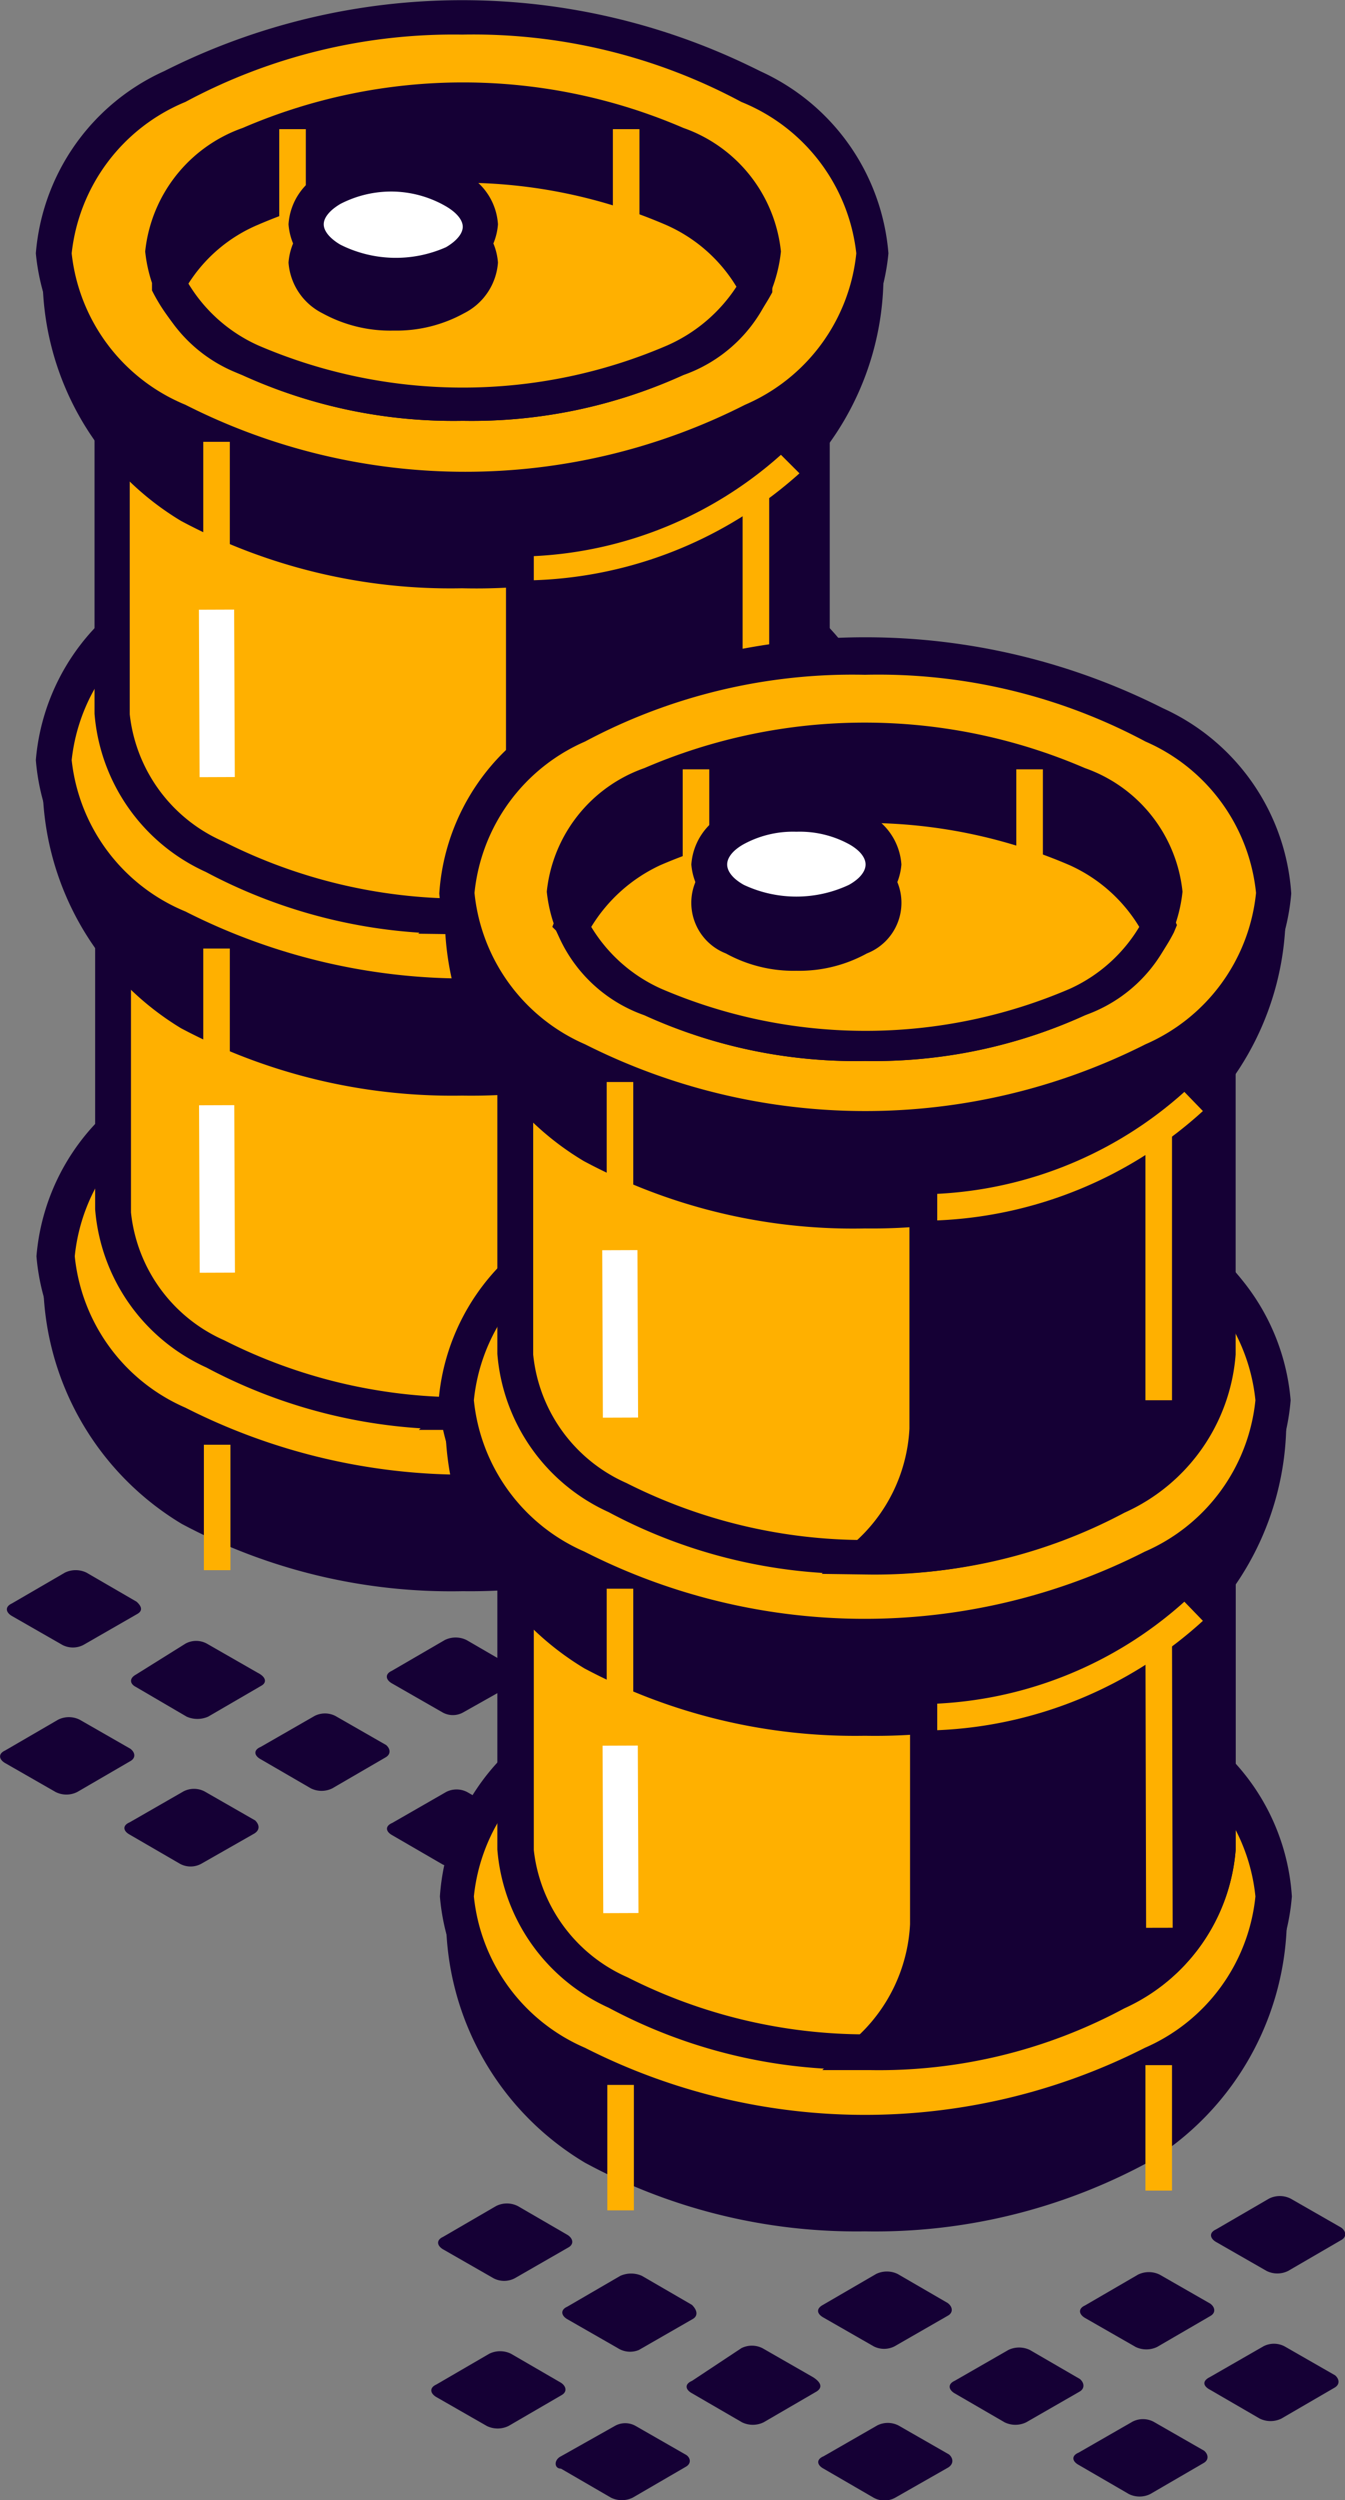 <svg xmlns="http://www.w3.org/2000/svg" viewBox="0 0 21.77 40.46"><rect x="0" y="0" width="21.77" height="40.46" fill="#808080" stroke="none"/><defs><style>.cls-1{fill:#150035;}.cls-2{fill:#ffb000;}.cls-3{fill:#fff;}</style></defs><g id="Layer_2" data-name="Layer 2"><g id="content"><path class="cls-1" d="M9.2,36.37l-.87.5a.37.37,0,0,1-.34,0l-.82-.47c-.1-.06-.11-.15,0-.2l.86-.5a.39.39,0,0,1,.35,0l.81.47C9.28,36.23,9.29,36.32,9.2,36.37Z"/><path class="cls-1" d="M11.21,37.53l-.87.5A.37.37,0,0,1,10,38l-.82-.47c-.1-.06-.11-.15,0-.2l.86-.5a.43.43,0,0,1,.35,0l.81.47C11.29,37.39,11.3,37.48,11.21,37.53Z"/><path class="cls-1" d="M9.09,38.76l-.86.5a.4.4,0,0,1-.35,0l-.82-.47c-.1-.06-.11-.15,0-.2l.86-.5a.4.4,0,0,1,.35,0l.81.47C9.17,38.62,9.18,38.71,9.09,38.76Z"/><path class="cls-1" d="M13.22,38.7l-.86.5a.4.4,0,0,1-.35,0l-.81-.47c-.11-.06-.12-.15,0-.2L12,38a.38.38,0,0,1,.34,0l.82.47C13.3,38.56,13.31,38.64,13.22,38.7Z"/><path class="cls-1" d="M11.1,39.92l-.86.5a.4.4,0,0,1-.35,0l-.81-.47c-.11,0-.12-.14,0-.2l.87-.49a.34.34,0,0,1,.34,0l.82.47C11.18,39.78,11.19,39.87,11.1,39.92Z"/><path class="cls-1" d="M15.35,39.93l-.86.49a.36.36,0,0,1-.35,0l-.81-.47c-.11-.06-.12-.15,0-.2l.87-.5a.38.38,0,0,1,.34,0l.82.47C15.43,39.78,15.44,39.87,15.35,39.93Z"/><path class="cls-1" d="M15.35,37.47l-.87.5a.37.37,0,0,1-.34,0l-.82-.47c-.1-.06-.11-.14,0-.2l.86-.5a.4.4,0,0,1,.35,0l.81.47C15.42,37.33,15.43,37.42,15.35,37.47Z"/><path class="cls-1" d="M17.48,38.7l-.87.5a.4.4,0,0,1-.35,0l-.81-.47c-.1-.06-.11-.15,0-.2l.87-.5a.4.4,0,0,1,.35,0l.81.47C17.55,38.56,17.56,38.65,17.48,38.7Z"/><path class="cls-1" d="M19.59,37.48l-.86.5a.4.4,0,0,1-.35,0l-.82-.47c-.1-.06-.11-.15,0-.2l.86-.5a.4.4,0,0,1,.35,0l.82.47C19.67,37.34,19.68,37.43,19.59,37.48Z"/><path class="cls-1" d="M21.71,36.25l-.86.5a.39.39,0,0,1-.35,0l-.82-.47c-.1-.06-.11-.15,0-.2l.86-.5a.39.39,0,0,1,.35,0l.82.47C21.79,36.11,21.8,36.2,21.71,36.25Z"/><path class="cls-1" d="M19.48,39.86l-.86.5a.39.39,0,0,1-.35,0l-.81-.47c-.11-.06-.12-.15,0-.2l.87-.5a.37.37,0,0,1,.34,0l.82.47C19.56,39.72,19.57,39.81,19.48,39.86Z"/><path class="cls-1" d="M21.6,38.64l-.86.5a.4.4,0,0,1-.35,0l-.81-.47c-.11-.06-.12-.14,0-.2l.87-.5a.37.37,0,0,1,.34,0l.82.47C21.68,38.5,21.69,38.59,21.6,38.64Z"/><path class="cls-1" d="M2.22,26.12l-.87.5a.37.37,0,0,1-.34,0l-.82-.47c-.1-.06-.11-.15,0-.2l.86-.5a.4.4,0,0,1,.35,0l.81.47C2.3,26,2.31,26.07,2.22,26.12Z"/><path class="cls-1" d="M4.23,27.28l-.86.5a.43.43,0,0,1-.35,0l-.82-.48c-.1-.05-.11-.14,0-.2L3,26.6a.36.36,0,0,1,.35,0l.82.47C4.31,27.14,4.32,27.23,4.23,27.28Z"/><path class="cls-1" d="M2.11,28.5l-.86.5A.39.39,0,0,1,.9,29l-.82-.47c-.1-.06-.11-.15,0-.2l.86-.5a.39.39,0,0,1,.35,0l.82.47C2.19,28.36,2.2,28.45,2.11,28.5Z"/><path class="cls-1" d="M6.24,28.44l-.86.5a.39.39,0,0,1-.35,0l-.81-.47c-.11-.06-.12-.15,0-.2l.87-.5a.37.37,0,0,1,.34,0l.82.47C6.32,28.3,6.33,28.39,6.24,28.44Z"/><path class="cls-1" d="M4.12,29.67l-.86.49a.36.36,0,0,1-.35,0l-.81-.47c-.11-.06-.12-.15,0-.2l.87-.5a.37.37,0,0,1,.34,0l.82.47C4.2,29.53,4.21,29.61,4.12,29.67Z"/><path class="cls-1" d="M8.37,29.67l-.86.5a.39.39,0,0,1-.35,0l-.81-.47c-.11-.06-.12-.15,0-.2l.87-.5a.37.37,0,0,1,.34,0l.82.47C8.45,29.53,8.46,29.62,8.37,29.67Z"/><path class="cls-1" d="M8.37,27.22l-.87.49a.34.34,0,0,1-.34,0l-.82-.47c-.1-.06-.11-.15,0-.2l.86-.5a.4.4,0,0,1,.35,0l.81.47C8.44,27.07,8.46,27.16,8.37,27.22Z"/><path class="cls-1" d="M10.5,28.44l-.87.5a.37.37,0,0,1-.34,0l-.82-.47c-.1-.06-.11-.15,0-.2l.86-.5a.43.43,0,0,1,.35,0l.81.47C10.57,28.3,10.58,28.39,10.5,28.44Z"/><path class="cls-1" d="M12.61,27.22l-.86.5a.39.39,0,0,1-.35,0l-.81-.47c-.11-.06-.12-.15,0-.2l.87-.5a.37.37,0,0,1,.34,0l.82.47C12.69,27.08,12.7,27.17,12.61,27.22Z"/><path class="cls-1" d="M14.73,26l-.86.5a.4.4,0,0,1-.35,0L12.71,26c-.11-.06-.12-.14,0-.2l.86-.5a.4.4,0,0,1,.35,0l.82.47C14.81,25.86,14.82,26,14.73,26Z"/><path class="cls-1" d="M12.5,29.61l-.86.5a.4.4,0,0,1-.35,0l-.81-.47c-.1-.06-.12-.15,0-.2l.87-.5a.37.37,0,0,1,.34,0l.82.47C12.58,29.47,12.59,29.56,12.5,29.61Z"/><path class="cls-1" d="M14.62,28.38l-.86.5a.36.36,0,0,1-.35,0l-.81-.47c-.11-.06-.12-.15,0-.2l.87-.5a.41.41,0,0,1,.34,0l.82.48C14.7,28.24,14.71,28.33,14.62,28.38Z"/><path class="cls-1" d="M12.45,17.8c2.43,1.41,1.88,5.21-.55,6.62a9.77,9.77,0,0,1-8.81,0C.65,23,.14,19.19,2.57,17.78S10,16.4,12.45,17.8Z"/><path class="cls-1" d="M7.49,25.75a9.25,9.25,0,0,1-4.55-1.09,4.62,4.62,0,0,1-2.24-4,3.53,3.53,0,0,1,1.73-3.16c2.51-1.44,7.64-1.43,10.16,0a3.48,3.48,0,0,1,1.72,3.12,4.65,4.65,0,0,1-2.27,4A9.23,9.23,0,0,1,7.49,25.75Zm0-8.72a10,10,0,0,0-4.75,1,3,3,0,0,0-1.45,2.66,4.06,4.06,0,0,0,2,3.48,9.43,9.43,0,0,0,8.53,0,4.09,4.09,0,0,0,2-3.49,3,3,0,0,0-1.43-2.63h0A10.32,10.32,0,0,0,7.47,17Z"/><path class="cls-2" d="M12.17,17.63a10.34,10.34,0,0,0-9.35,0C.24,19.12.24,21.54,2.82,23a10.34,10.34,0,0,0,9.35,0C14.75,21.54,14.75,19.12,12.17,17.63Z"/><path class="cls-1" d="M7.49,24.42a9.84,9.84,0,0,1-4.82-1.15A3.55,3.55,0,0,1,.59,20.33a3.56,3.56,0,0,1,2.08-2.95,10.7,10.7,0,0,1,9.64,0,3.56,3.56,0,0,1,2.08,2.95,3.55,3.55,0,0,1-2.08,2.94A9.82,9.82,0,0,1,7.49,24.42Zm0-7.63A9.28,9.28,0,0,0,3,17.88a3,3,0,0,0-1.79,2.45A3,3,0,0,0,3,22.78a10,10,0,0,0,9.06,0,3,3,0,0,0,1.8-2.45A3,3,0,0,0,12,17.88,9.28,9.28,0,0,0,7.49,16.79Z"/><path class="cls-1" d="M10.94,18.61a8.64,8.64,0,0,0-6.87,0c-1.9.95-1.9,2.49,0,3.44a8.64,8.64,0,0,0,6.87,0C12.84,21.1,12.84,19.56,10.94,18.61Z"/><path class="cls-1" d="M7.5,23a8.21,8.21,0,0,1-3.56-.74,2.38,2.38,0,0,1-1.58-2,2.38,2.38,0,0,1,1.58-2,9,9,0,0,1,7.13,0,2.38,2.38,0,0,1,1.58,2,2.38,2.38,0,0,1-1.58,2A8.28,8.28,0,0,1,7.5,23Zm0-4.86a7.74,7.74,0,0,0-3.31.68c-.8.41-1.26.94-1.26,1.47s.46,1.06,1.26,1.46a8.37,8.37,0,0,0,6.62,0c.81-.4,1.27-.93,1.27-1.46s-.46-1.06-1.27-1.47h0A7.71,7.71,0,0,0,7.5,18.18Z"/><path class="cls-2" d="M10.92,19.62a8.64,8.64,0,0,0-6.87,0,2.6,2.6,0,0,0-1.31,1.2,2.62,2.62,0,0,0,1.32,1.23,8.64,8.64,0,0,0,6.87,0,2.65,2.65,0,0,0,1.31-1.21A2.57,2.57,0,0,0,10.92,19.62Z"/><path class="cls-1" d="M7.5,23a8.28,8.28,0,0,1-3.57-.74,2.82,2.82,0,0,1-1.45-1.37l0-.11,0-.11a2.89,2.89,0,0,1,1.44-1.35,9,9,0,0,1,7.13,0h0a2.89,2.89,0,0,1,1.46,1.37l0,.12,0,.11a3,3,0,0,1-1.45,1.34A8.21,8.21,0,0,1,7.5,23ZM3.06,20.82a2.53,2.53,0,0,0,1.13,1,8.37,8.37,0,0,0,6.62,0,2.58,2.58,0,0,0,1.12-.95,2.53,2.53,0,0,0-1.13-1h0a8.37,8.37,0,0,0-6.62,0A2.53,2.53,0,0,0,3.06,20.82Z"/><rect class="cls-2" x="4.53" y="18.33" width="0.43" height="1.84"/><rect class="cls-2" x="9.93" y="18.33" width="0.43" height="1.84"/><rect class="cls-2" x="3.3" y="23.38" width="0.43" height="2.03"/><rect class="cls-2" x="12.02" y="23.06" width="0.43" height="2.03"/><path class="cls-2" d="M1.83,14.68v4.9A2.82,2.82,0,0,0,3.49,21.9a8.9,8.9,0,0,0,8,0,2.84,2.84,0,0,0,1.66-2.32V14.52Z"/><path class="cls-1" d="M7.49,23.13a8.52,8.52,0,0,1-4.15-1,3.08,3.08,0,0,1-1.8-2.56V14.39l11.9-.16v5.35a3.08,3.08,0,0,1-1.8,2.56A8.49,8.49,0,0,1,7.49,23.13ZM2.12,15v4.62a2.55,2.55,0,0,0,1.51,2.07,8.54,8.54,0,0,0,7.72,0,2.56,2.56,0,0,0,1.52-2.07V14.81Z"/><path class="cls-1" d="M8.49,14.59v6.19a2.89,2.89,0,0,1-1,2.07,8.2,8.2,0,0,0,4-1,2.82,2.82,0,0,0,1.66-2.32V14.52Z"/><path class="cls-1" d="M6.78,23.14l.51-.49a2.62,2.62,0,0,0,.91-1.87V14.3l5.23-.06v5.34a3.08,3.08,0,0,1-1.8,2.56,8.42,8.42,0,0,1-4.14,1Zm2-8.27v5.91a2.93,2.93,0,0,1-.62,1.76,7.45,7.45,0,0,0,3.19-.89,2.56,2.56,0,0,0,1.52-2.07V14.82Z"/><path class="cls-1" d="M12.44,9.78c2.43,1.41,1.88,5.21-.55,6.61a9.72,9.72,0,0,1-8.82,0C.64,15,.13,11.16,2.56,9.76S10,8.37,12.44,9.78Z"/><path class="cls-1" d="M7.48,17.73a9.36,9.36,0,0,1-4.55-1.09,4.65,4.65,0,0,1-2.24-4A3.52,3.52,0,0,1,2.42,9.51c2.51-1.45,7.63-1.44,10.16,0a3.49,3.49,0,0,1,1.72,3.12,4.65,4.65,0,0,1-2.27,4A9.33,9.33,0,0,1,7.48,17.73ZM7.45,9a10.12,10.12,0,0,0-4.74,1,3,3,0,0,0-1.45,2.67,4.07,4.07,0,0,0,2,3.48,9.49,9.49,0,0,0,8.53,0,4.1,4.1,0,0,0,2-3.5A2.92,2.92,0,0,0,12.29,10,10.27,10.27,0,0,0,7.45,9Z"/><path class="cls-2" d="M12.16,9.6a10.34,10.34,0,0,0-9.35,0C.22,11.09.22,13.51,2.81,15a10.34,10.34,0,0,0,9.35,0C14.74,13.51,14.74,11.09,12.16,9.6Z"/><path class="cls-1" d="M7.48,16.4a9.84,9.84,0,0,1-4.82-1.15A3.55,3.55,0,0,1,.58,12.3,3.55,3.55,0,0,1,2.66,9.36a10.63,10.63,0,0,1,9.64,0,3.55,3.55,0,0,1,2.08,2.94,3.55,3.55,0,0,1-2.08,2.95A9.82,9.82,0,0,1,7.48,16.4Zm0-7.63A9.28,9.28,0,0,0,3,9.85,3,3,0,0,0,1.16,12.3,3,3,0,0,0,3,14.75a10,10,0,0,0,9.06,0,3,3,0,0,0,1.8-2.45A3,3,0,0,0,12,9.85,9.28,9.28,0,0,0,7.48,8.77Z"/><path class="cls-1" d="M10.93,10.58a8.64,8.64,0,0,0-6.87,0c-1.9.95-1.9,2.49,0,3.44a8.64,8.64,0,0,0,6.87,0C12.83,13.07,12.83,11.53,10.93,10.58Z"/><path class="cls-1" d="M7.49,15a8.21,8.21,0,0,1-3.56-.74,2.38,2.38,0,0,1-1.58-2,2.38,2.38,0,0,1,1.58-2,8.93,8.93,0,0,1,7.13,0,2.38,2.38,0,0,1,1.58,2,2.38,2.38,0,0,1-1.58,2A8.28,8.28,0,0,1,7.49,15Zm0-4.87a7.59,7.59,0,0,0-3.31.69c-.8.4-1.26.94-1.26,1.46s.46,1.06,1.26,1.47a8.37,8.37,0,0,0,6.62,0c.81-.41,1.27-.94,1.27-1.47s-.46-1.06-1.27-1.46A7.56,7.56,0,0,0,7.49,10.15Z"/><path class="cls-2" d="M10.91,11.59a8.64,8.64,0,0,0-6.87,0A2.57,2.57,0,0,0,2.73,12.8,2.57,2.57,0,0,0,4.05,14a8.64,8.64,0,0,0,6.87,0,2.6,2.6,0,0,0,1.31-1.2A2.58,2.58,0,0,0,10.91,11.59Z"/><path class="cls-1" d="M7.49,15a8.25,8.25,0,0,1-3.57-.74A2.9,2.9,0,0,1,2.46,12.9l0-.11.05-.11a2.88,2.88,0,0,1,1.44-1.34,8.93,8.93,0,0,1,7.13,0h0a2.85,2.85,0,0,1,1.46,1.37l0,.11,0,.11a3,3,0,0,1-1.45,1.35A8.21,8.21,0,0,1,7.49,15ZM3.05,12.8a2.53,2.53,0,0,0,1.13,1,8.37,8.37,0,0,0,6.62,0,2.58,2.58,0,0,0,1.12-.95,2.45,2.45,0,0,0-1.14-1,8.26,8.26,0,0,0-6.61,0A2.47,2.47,0,0,0,3.05,12.8Z"/><rect class="cls-2" x="4.52" y="10.3" width="0.43" height="1.84"/><rect class="cls-2" x="9.92" y="10.3" width="0.43" height="1.84"/><path class="cls-2" d="M8.64,17.6v-.43a6.44,6.44,0,0,0,4-1.65l.3.31A6.76,6.76,0,0,1,8.64,17.6Z"/><rect class="cls-2" x="3.29" y="15.35" width="0.43" height="2.03"/><rect class="cls-2" x="12.02" y="16.12" width="0.43" height="4.72" transform="translate(-0.04 0.03) rotate(-0.13)"/><path class="cls-2" d="M1.82,6.65v4.91a2.8,2.8,0,0,0,1.66,2.31,8.83,8.83,0,0,0,8,0,2.81,2.81,0,0,0,1.65-2.31V6.5Z"/><path class="cls-1" d="M7.48,15.11a8.52,8.52,0,0,1-4.15-1,3.08,3.08,0,0,1-1.8-2.56V6.37l11.9-.16v5.35a3.08,3.08,0,0,1-1.8,2.56A8.49,8.49,0,0,1,7.48,15.11ZM2.1,6.93v4.63a2.55,2.55,0,0,0,1.52,2.06,8.54,8.54,0,0,0,7.72,0,2.55,2.55,0,0,0,1.52-2.06V6.79Z"/><path class="cls-1" d="M8.48,6.56v6.2a2.92,2.92,0,0,1-1,2.07,8.1,8.1,0,0,0,4-1,2.8,2.8,0,0,0,1.66-2.31V6.5Z"/><path class="cls-1" d="M6.77,15.11l.51-.49a2.6,2.6,0,0,0,.91-1.86V6.28l5.23-.07v5.35a3.08,3.08,0,0,1-1.8,2.56,8.42,8.42,0,0,1-4.14,1Zm2-8.27v5.92a2.93,2.93,0,0,1-.62,1.76,7.45,7.45,0,0,0,3.19-.9,2.53,2.53,0,0,0,1.52-2.06V6.79Z"/><path class="cls-1" d="M12.44,1.57c2.43,1.41,1.88,5.21-.55,6.62a9.79,9.79,0,0,1-8.82,0C.64,6.78.13,3,2.56,1.55S10,.17,12.44,1.57Z"/><path class="cls-1" d="M7.48,9.52A9.25,9.25,0,0,1,2.93,8.43a4.62,4.62,0,0,1-2.24-4A3.53,3.53,0,0,1,2.42,1.3c2.51-1.45,7.63-1.43,10.16,0A3.48,3.48,0,0,1,14.3,4.45a4.65,4.65,0,0,1-2.27,4A9.23,9.23,0,0,1,7.48,9.52ZM7.45.8a10,10,0,0,0-4.74,1A3,3,0,0,0,1.26,4.46a4.06,4.06,0,0,0,2,3.48,9.43,9.43,0,0,0,8.53,0,4.1,4.1,0,0,0,2-3.49,2.94,2.94,0,0,0-1.44-2.63A10.27,10.27,0,0,0,7.45.8Z"/><path class="cls-2" d="M12.16,1.4a10.34,10.34,0,0,0-9.35,0C.22,2.89.22,5.31,2.81,6.8a10.34,10.34,0,0,0,9.35,0C14.74,5.31,14.74,2.89,12.16,1.4Z"/><path class="cls-1" d="M7.48,8.19A9.84,9.84,0,0,1,2.66,7,3.55,3.55,0,0,1,.58,4.1,3.55,3.55,0,0,1,2.66,1.15a10.7,10.7,0,0,1,9.64,0A3.55,3.55,0,0,1,14.38,4.1,3.55,3.55,0,0,1,12.3,7,9.82,9.82,0,0,1,7.48,8.19Zm0-7.63A9.17,9.17,0,0,0,3,1.65,3,3,0,0,0,1.16,4.1,3,3,0,0,0,3,6.55a10,10,0,0,0,9.06,0,3,3,0,0,0,1.8-2.45A3,3,0,0,0,12,1.65,9.17,9.17,0,0,0,7.48.56Z"/><path class="cls-1" d="M10.93,2.38a8.64,8.64,0,0,0-6.87,0c-1.9,1-1.9,2.49,0,3.44a8.64,8.64,0,0,0,6.87,0C12.83,4.87,12.83,3.33,10.93,2.38Z"/><path class="cls-1" d="M7.49,6.81a8.21,8.21,0,0,1-3.56-.74,2.38,2.38,0,0,1-1.58-2,2.38,2.38,0,0,1,1.58-2,9,9,0,0,1,7.13,0,2.38,2.38,0,0,1,1.58,2,2.38,2.38,0,0,1-1.58,2A8.28,8.28,0,0,1,7.49,6.81ZM7.49,2a7.74,7.74,0,0,0-3.31.68c-.8.41-1.26.94-1.26,1.47s.46,1.06,1.26,1.46a8.37,8.37,0,0,0,6.62,0c.81-.4,1.27-.93,1.27-1.46S11.61,3,10.8,2.63A7.71,7.71,0,0,0,7.49,2Z"/><path class="cls-2" d="M10.91,3.39A8.64,8.64,0,0,0,4,3.39a2.6,2.6,0,0,0-1.31,1.2A2.58,2.58,0,0,0,4.05,5.82a8.64,8.64,0,0,0,6.87,0,2.65,2.65,0,0,0,1.31-1.21A2.53,2.53,0,0,0,10.91,3.39Z"/><path class="cls-1" d="M7.49,6.81a8.25,8.25,0,0,1-3.57-.74A2.89,2.89,0,0,1,2.46,4.7l0-.11.05-.11A2.89,2.89,0,0,1,3.91,3.13a9,9,0,0,1,7.13,0h0A2.89,2.89,0,0,1,12.5,4.5l0,.12,0,.11a3,3,0,0,1-1.45,1.34A8.21,8.21,0,0,1,7.49,6.81ZM3.05,4.59a2.53,2.53,0,0,0,1.13,1,8.37,8.37,0,0,0,6.62,0,2.58,2.58,0,0,0,1.12-.95,2.51,2.51,0,0,0-1.14-1,8.34,8.34,0,0,0-6.61,0A2.47,2.47,0,0,0,3.05,4.59Z"/><rect class="cls-2" x="4.52" y="2.09" width="0.43" height="1.84"/><rect class="cls-2" x="9.92" y="2.09" width="0.43" height="1.84"/><path class="cls-2" d="M8.64,9.39V9a6.46,6.46,0,0,0,4-1.64l.3.3A6.76,6.76,0,0,1,8.64,9.39Z"/><rect class="cls-2" x="3.29" y="7.15" width="0.43" height="2.03"/><rect class="cls-2" x="12.02" y="7.96" width="0.43" height="4.34"/><path class="cls-1" d="M7.36,3.67a2.25,2.25,0,0,0-2,0,.61.61,0,0,0,0,1.16,2.25,2.25,0,0,0,2,0A.61.61,0,0,0,7.36,3.67Z"/><path class="cls-1" d="M6.37,5.35a2.28,2.28,0,0,1-1.15-.28,1,1,0,0,1-.55-.82,1,1,0,0,1,.55-.82,2.5,2.5,0,0,1,2.29,0,1,1,0,0,1,.55.82,1,1,0,0,1-.55.82A2.27,2.27,0,0,1,6.37,5.35Zm0-1.63a1.79,1.79,0,0,0-.86.2c-.17.1-.27.22-.27.33s.1.23.27.33a1.91,1.91,0,0,0,1.71,0c.17-.1.27-.22.27-.33s-.1-.23-.27-.33A1.78,1.78,0,0,0,6.37,3.72Z"/><path class="cls-3" d="M7.36,3.05a2.18,2.18,0,0,0-2,0,.61.61,0,0,0,0,1.15,2.18,2.18,0,0,0,2,0A.61.61,0,0,0,7.36,3.05Z"/><path class="cls-1" d="M6.37,4.73a2.3,2.3,0,0,1-1.15-.28,1,1,0,0,1-.55-.82,1,1,0,0,1,.55-.83,2.5,2.5,0,0,1,2.29,0h0a1,1,0,0,1,.55.83,1,1,0,0,1-.55.82A2.27,2.27,0,0,1,6.37,4.73Zm0-1.63a1.79,1.79,0,0,0-.86.2c-.17.1-.27.22-.27.33s.1.23.27.33A2,2,0,0,0,7.22,4c.17-.1.27-.22.27-.33s-.1-.23-.27-.33A1.78,1.78,0,0,0,6.37,3.1Z"/><rect class="cls-3" x="3.23" y="9.87" width="0.57" height="2.71" transform="translate(-0.05 0.01) rotate(-0.23)"/><rect class="cls-3" x="3.23" y="17.89" width="0.57" height="2.71" transform="translate(-0.08 0.01) rotate(-0.23)"/><path class="cls-1" d="M19,28.16c2.44,1.41,1.89,5.21-.55,6.62a9.77,9.77,0,0,1-8.81,0c-2.43-1.41-2.95-5.23-.51-6.64S16.54,26.76,19,28.16Z"/><path class="cls-1" d="M14,36.11A9.23,9.23,0,0,1,9.47,35a4.61,4.61,0,0,1-2.25-4A3.53,3.53,0,0,1,9,27.89c2.51-1.44,7.64-1.43,10.17,0A3.47,3.47,0,0,1,20.83,31a4.66,4.66,0,0,1-2.26,4A9.28,9.28,0,0,1,14,36.11Zm0-8.72a10,10,0,0,0-4.75,1,3,3,0,0,0-1.45,2.66,4.06,4.06,0,0,0,2,3.48,9.43,9.43,0,0,0,8.53,0,4.09,4.09,0,0,0,2-3.49,2.93,2.93,0,0,0-1.43-2.63h0A10.3,10.3,0,0,0,14,27.39Z"/><path class="cls-2" d="M18.69,28a10.34,10.34,0,0,0-9.35,0c-2.58,1.49-2.58,3.91,0,5.4a10.34,10.34,0,0,0,9.35,0C21.27,31.9,21.27,29.48,18.69,28Z"/><path class="cls-1" d="M14,34.78A9.82,9.82,0,0,1,9.2,33.63a3.55,3.55,0,0,1-2.08-2.94,3.56,3.56,0,0,1,2.08-3,10.68,10.68,0,0,1,9.63,0,3.54,3.54,0,0,1,2.08,3,3.53,3.53,0,0,1-2.08,2.94A9.78,9.78,0,0,1,14,34.78Zm0-7.63a9.26,9.26,0,0,0-4.53,1.09,3,3,0,0,0-1.8,2.45,3,3,0,0,0,1.8,2.45,10,10,0,0,0,9.06,0,3,3,0,0,0,1.79-2.45,3,3,0,0,0-1.79-2.45A9.28,9.28,0,0,0,14,27.15Z"/><path class="cls-1" d="M17.46,29a8.64,8.64,0,0,0-6.87,0c-1.9,1-1.9,2.49,0,3.44a8.64,8.64,0,0,0,6.87,0C19.36,31.46,19.36,29.92,17.46,29Z"/><path class="cls-1" d="M14,33.4a8.28,8.28,0,0,1-3.57-.74,2.38,2.38,0,0,1-1.58-2,2.38,2.38,0,0,1,1.58-2,9,9,0,0,1,7.13,0h0a2.38,2.38,0,0,1,1.58,2,2.38,2.38,0,0,1-1.58,2A8.21,8.21,0,0,1,14,33.4Zm0-4.86a7.71,7.71,0,0,0-3.31.68c-.81.41-1.27.94-1.27,1.47s.46,1.06,1.27,1.46a8.37,8.37,0,0,0,6.62,0c.8-.4,1.26-.93,1.26-1.46s-.46-1.06-1.26-1.47h0A7.74,7.74,0,0,0,14,28.54Z"/><path class="cls-2" d="M17.45,30a8.66,8.66,0,0,0-6.88,0,2.68,2.68,0,0,0-1.31,1.2,2.65,2.65,0,0,0,1.33,1.23,8.64,8.64,0,0,0,6.87,0,2.69,2.69,0,0,0,1.31-1.21A2.57,2.57,0,0,0,17.45,30Z"/><path class="cls-1" d="M14,33.4a8.21,8.21,0,0,1-3.56-.74A2.85,2.85,0,0,1,9,31.29L9,31.18,9,31.07a3,3,0,0,1,1.45-1.35,9,9,0,0,1,7.13,0h0A2.9,2.9,0,0,1,19,31.09l0,.12,0,.11a2.88,2.88,0,0,1-1.44,1.34A8.28,8.28,0,0,1,14,33.4ZM9.58,31.18a2.47,2.47,0,0,0,1.13,1,8.37,8.37,0,0,0,6.62,0,2.53,2.53,0,0,0,1.12-.95,2.53,2.53,0,0,0-1.13-1h0a8.37,8.37,0,0,0-6.62,0A2.58,2.58,0,0,0,9.58,31.18Z"/><rect class="cls-2" x="11.06" y="28.69" width="0.43" height="1.84"/><rect class="cls-2" x="16.46" y="28.69" width="0.43" height="1.84"/><rect class="cls-2" x="9.83" y="33.74" width="0.43" height="2.03"/><rect class="cls-2" x="18.54" y="33.42" width="0.43" height="2.03"/><path class="cls-2" d="M8.35,25v4.9A2.81,2.81,0,0,0,10,32.25a8.83,8.83,0,0,0,8,0,2.79,2.79,0,0,0,1.66-2.31V24.88Z"/><path class="cls-1" d="M14,33.49a8.46,8.46,0,0,1-4.15-1,3.08,3.08,0,0,1-1.8-2.56V24.75L20,24.59v5.35a3.08,3.08,0,0,1-1.81,2.56A8.45,8.45,0,0,1,14,33.49ZM8.64,25.32v4.62A2.56,2.56,0,0,0,10.16,32a8.54,8.54,0,0,0,7.72,0,2.55,2.55,0,0,0,1.51-2.07V25.17Z"/><path class="cls-1" d="M15,25v6.19a2.87,2.87,0,0,1-1,2.07,8.23,8.23,0,0,0,4-1,2.84,2.84,0,0,0,1.66-2.32V24.88Z"/><path class="cls-1" d="M13.31,33.5l.51-.49a2.66,2.66,0,0,0,.91-1.87V24.66L20,24.59v5.35a3.08,3.08,0,0,1-1.8,2.56,8.38,8.38,0,0,1-4.13,1Zm2-8.27v5.91a2.94,2.94,0,0,1-.63,1.76,7.49,7.49,0,0,0,3.2-.89,2.57,2.57,0,0,0,1.51-2.07V25.17Z"/><path class="cls-1" d="M19,20.14c2.44,1.41,1.89,5.21-.55,6.61a9.7,9.7,0,0,1-8.81,0c-2.43-1.4-2.95-5.23-.51-6.63S16.53,18.73,19,20.14Z"/><path class="cls-1" d="M14,28.09A9.33,9.33,0,0,1,9.46,27a4.64,4.64,0,0,1-2.25-4,3.52,3.52,0,0,1,1.73-3.16c2.51-1.45,7.64-1.44,10.17,0A3.48,3.48,0,0,1,20.82,23a4.67,4.67,0,0,1-2.26,4A9.39,9.39,0,0,1,14,28.09Zm0-8.72a10.16,10.16,0,0,0-4.75,1A3,3,0,0,0,7.78,23a4.07,4.07,0,0,0,2,3.48,9.49,9.49,0,0,0,8.53,0,4.1,4.1,0,0,0,2-3.5,2.91,2.91,0,0,0-1.43-2.62A10.3,10.3,0,0,0,14,19.37Z"/><path class="cls-2" d="M18.68,20a10.34,10.34,0,0,0-9.35,0c-2.58,1.49-2.58,3.91,0,5.4a10.34,10.34,0,0,0,9.35,0C21.26,23.87,21.26,21.45,18.68,20Z"/><path class="cls-1" d="M14,26.76a9.82,9.82,0,0,1-4.82-1.15,3.55,3.55,0,0,1-2.08-2.95,3.55,3.55,0,0,1,2.08-2.94,10.61,10.61,0,0,1,9.63,0,3.55,3.55,0,0,1,2.08,2.94,3.55,3.55,0,0,1-2.08,2.95A9.78,9.78,0,0,1,14,26.76Zm0-7.63a9.29,9.29,0,0,0-4.54,1.08,3,3,0,0,0-1.79,2.45,3,3,0,0,0,1.79,2.45,10,10,0,0,0,9.07,0,3,3,0,0,0,1.79-2.45,3,3,0,0,0-1.79-2.45A9.28,9.28,0,0,0,14,19.13Z"/><path class="cls-1" d="M17.45,20.94a8.64,8.64,0,0,0-6.87,0c-1.9.95-1.9,2.49,0,3.44a8.64,8.64,0,0,0,6.87,0C19.35,23.43,19.35,21.89,17.45,20.94Z"/><path class="cls-1" d="M14,25.38a8.25,8.25,0,0,1-3.57-.74,2.38,2.38,0,0,1-1.58-2,2.38,2.38,0,0,1,1.58-2,8.93,8.93,0,0,1,7.13,0,2.38,2.38,0,0,1,1.58,2,2.38,2.38,0,0,1-1.58,2A8.21,8.21,0,0,1,14,25.38Zm0-4.87a7.56,7.56,0,0,0-3.31.69c-.81.4-1.27.93-1.27,1.46s.46,1.06,1.27,1.47a8.37,8.37,0,0,0,6.62,0c.8-.41,1.26-.94,1.26-1.47s-.46-1.06-1.26-1.46A7.59,7.59,0,0,0,14,20.51Z"/><path class="cls-2" d="M17.44,22a8.66,8.66,0,0,0-6.88,0,2.61,2.61,0,0,0-1.31,1.21,2.65,2.65,0,0,0,1.32,1.22,8.66,8.66,0,0,0,6.88,0,2.64,2.64,0,0,0,1.31-1.2A2.66,2.66,0,0,0,17.44,22Z"/><path class="cls-1" d="M14,25.38a8.21,8.21,0,0,1-3.56-.74A2.86,2.86,0,0,1,9,23.26l-.05-.11L9,23a3,3,0,0,1,1.45-1.34,8.93,8.93,0,0,1,7.13,0h0A2.86,2.86,0,0,1,19,23.07l.05.11-.05.11a2.89,2.89,0,0,1-1.44,1.35A8.28,8.28,0,0,1,14,25.38ZM9.57,23.16a2.53,2.53,0,0,0,1.13,1,8.37,8.37,0,0,0,6.62,0,2.53,2.53,0,0,0,1.12-.95,2.47,2.47,0,0,0-1.13-1h0a8.28,8.28,0,0,0-6.62,0A2.58,2.58,0,0,0,9.57,23.16Z"/><rect class="cls-2" x="11.05" y="20.66" width="0.43" height="1.84"/><rect class="cls-2" x="16.45" y="20.66" width="0.43" height="1.84"/><path class="cls-2" d="M15.17,28v-.43a6.46,6.46,0,0,0,4-1.65l.3.31A6.8,6.8,0,0,1,15.17,28Z"/><rect class="cls-2" x="9.82" y="25.71" width="0.43" height="2.03"/><rect class="cls-2" x="18.55" y="26.48" width="0.43" height="4.72" transform="translate(-0.07 0.04) rotate(-0.13)"/><path class="cls-2" d="M8.34,17v4.91A2.84,2.84,0,0,0,10,24.23a8.83,8.83,0,0,0,8,0,2.82,2.82,0,0,0,1.66-2.31V16.86Z"/><path class="cls-1" d="M14,25.47a8.46,8.46,0,0,1-4.15-1,3.08,3.08,0,0,1-1.8-2.56V16.73L20,16.57v5.35a3.06,3.06,0,0,1-1.8,2.56A8.45,8.45,0,0,1,14,25.47ZM8.63,17.29v4.63A2.55,2.55,0,0,0,10.14,24a8.56,8.56,0,0,0,7.73,0,2.55,2.55,0,0,0,1.51-2.06V17.15Z"/><path class="cls-1" d="M15,16.92v6.2a2.91,2.91,0,0,1-1,2.07,8.15,8.15,0,0,0,4-1,2.82,2.82,0,0,0,1.66-2.31V16.86Z"/><path class="cls-1" d="M13.3,25.47l.51-.49a2.64,2.64,0,0,0,.91-1.86V16.64l5.22-.07v5.35a3.08,3.08,0,0,1-1.8,2.56,8.41,8.41,0,0,1-4.13,1Zm2-8.27v5.92a2.94,2.94,0,0,1-.63,1.76,7.55,7.55,0,0,0,3.19-.9,2.53,2.53,0,0,0,1.52-2.06V17.15Z"/><path class="cls-1" d="M19,11.93c2.44,1.41,1.89,5.21-.55,6.62a9.77,9.77,0,0,1-8.81,0c-2.43-1.41-2.95-5.24-.51-6.64S16.53,10.53,19,11.93Z"/><path class="cls-1" d="M14,19.88a9.23,9.23,0,0,1-4.55-1.09,4.61,4.61,0,0,1-2.25-4,3.53,3.53,0,0,1,1.73-3.16c2.51-1.45,7.64-1.43,10.17,0a3.47,3.47,0,0,1,1.71,3.12,4.66,4.66,0,0,1-2.26,4A9.28,9.28,0,0,1,14,19.88Zm0-8.72a10,10,0,0,0-4.75,1,3,3,0,0,0-1.45,2.66,4.06,4.06,0,0,0,2,3.48,9.43,9.43,0,0,0,8.53,0,4.1,4.1,0,0,0,2-3.49,2.93,2.93,0,0,0-1.43-2.63A10.3,10.3,0,0,0,14,11.16Z"/><ellipse class="cls-2" cx="14.01" cy="14.46" rx="6.61" ry="3.82"/><path class="cls-1" d="M14,18.55A9.82,9.82,0,0,1,9.19,17.4a3.55,3.55,0,0,1-2.08-2.94,3.55,3.55,0,0,1,2.08-3,10.68,10.68,0,0,1,9.63,0,3.55,3.55,0,0,1,2.08,3,3.55,3.55,0,0,1-2.08,2.94A9.78,9.78,0,0,1,14,18.55Zm0-7.63A9.19,9.19,0,0,0,9.47,12a3,3,0,0,0-1.79,2.45,3,3,0,0,0,1.79,2.45,10.06,10.06,0,0,0,9.07,0,3,3,0,0,0,1.79-2.45A3,3,0,0,0,18.54,12,9.17,9.17,0,0,0,14,10.92Z"/><path class="cls-1" d="M17.45,12.74a8.64,8.64,0,0,0-6.87,0c-1.9.95-1.9,2.49,0,3.44a8.64,8.64,0,0,0,6.87,0C19.35,15.23,19.35,13.69,17.45,12.74Z"/><path class="cls-1" d="M14,17.17a8.25,8.25,0,0,1-3.57-.74,2.38,2.38,0,0,1-1.58-2,2.38,2.38,0,0,1,1.58-2,9,9,0,0,1,7.13,0,2.38,2.38,0,0,1,1.58,2,2.38,2.38,0,0,1-1.58,2A8.21,8.21,0,0,1,14,17.17Zm0-4.86a7.71,7.71,0,0,0-3.31.68c-.81.41-1.27.94-1.27,1.47s.46,1.06,1.27,1.46a8.37,8.37,0,0,0,6.62,0c.8-.4,1.26-.94,1.26-1.46S18.13,13.4,17.33,13A7.74,7.74,0,0,0,14,12.31Z"/><path class="cls-2" d="M17.44,13.75a8.66,8.66,0,0,0-6.88,0A2.64,2.64,0,0,0,9.25,15a2.66,2.66,0,0,0,1.32,1.23,8.66,8.66,0,0,0,6.88,0A2.69,2.69,0,0,0,18.76,15,2.61,2.61,0,0,0,17.44,13.75Z"/><path class="cls-1" d="M14,17.17a8.21,8.21,0,0,1-3.56-.74A2.89,2.89,0,0,1,9,15.06L8.94,15,9,14.84a3,3,0,0,1,1.45-1.35,9,9,0,0,1,7.13,0h0A2.9,2.9,0,0,1,19,14.86l.05.11-.05.12a2.88,2.88,0,0,1-1.44,1.34A8.28,8.28,0,0,1,14,17.17ZM9.57,15a2.53,2.53,0,0,0,1.13,1,8.37,8.37,0,0,0,6.62,0A2.53,2.53,0,0,0,18.44,15a2.53,2.53,0,0,0-1.13-1h0a8.37,8.37,0,0,0-6.62,0A2.58,2.58,0,0,0,9.57,15Z"/><rect class="cls-2" x="11.05" y="12.45" width="0.43" height="1.84"/><rect class="cls-2" x="16.45" y="12.45" width="0.43" height="1.84"/><path class="cls-2" d="M15.17,19.75v-.43a6.46,6.46,0,0,0,4-1.65l.3.31A6.8,6.8,0,0,1,15.17,19.75Z"/><rect class="cls-2" x="9.82" y="17.51" width="0.43" height="2.03"/><rect class="cls-2" x="18.54" y="18.32" width="0.43" height="4.34"/><path class="cls-1" d="M13.89,14a2.27,2.27,0,0,0-2,0,.61.61,0,0,0,0,1.16,2.27,2.27,0,0,0,2,0A.61.61,0,0,0,13.89,14Z"/><path class="cls-1" d="M12.89,15.71a2.27,2.27,0,0,1-1.14-.28.88.88,0,0,1,0-1.64,2.48,2.48,0,0,1,2.28,0,.88.88,0,0,1,0,1.64A2.27,2.27,0,0,1,12.89,15.71Zm0-1.63a1.78,1.78,0,0,0-.85.2c-.18.1-.27.22-.27.33s.09.23.27.33a1.89,1.89,0,0,0,1.7,0c.18-.1.27-.22.27-.33s-.09-.23-.27-.33A1.78,1.78,0,0,0,12.89,14.08Z"/><path class="cls-3" d="M13.89,13.41a2.2,2.2,0,0,0-2,0,.61.61,0,0,0,0,1.15,2.2,2.2,0,0,0,2,0A.61.61,0,0,0,13.89,13.41Z"/><path class="cls-1" d="M12.89,15.09a2.27,2.27,0,0,1-1.14-.28,1,1,0,0,1-.56-.82,1,1,0,0,1,.56-.83,2.48,2.48,0,0,1,2.28,0h0a1,1,0,0,1,.56.83,1,1,0,0,1-.56.82A2.27,2.27,0,0,1,12.89,15.09Zm0-1.63a1.67,1.67,0,0,0-.85.2c-.18.1-.27.22-.27.33s.09.23.27.33a2,2,0,0,0,1.7,0c.18-.1.27-.22.27-.33s-.09-.23-.27-.33A1.67,1.67,0,0,0,12.89,13.46Z"/><rect class="cls-3" x="9.75" y="20.23" width="0.57" height="2.71" transform="translate(-0.08 0.04) rotate(-0.22)"/><rect class="cls-3" x="9.76" y="28.25" width="0.57" height="2.71" transform="translate(-0.12 0.04) rotate(-0.23)"/></g></g></svg>